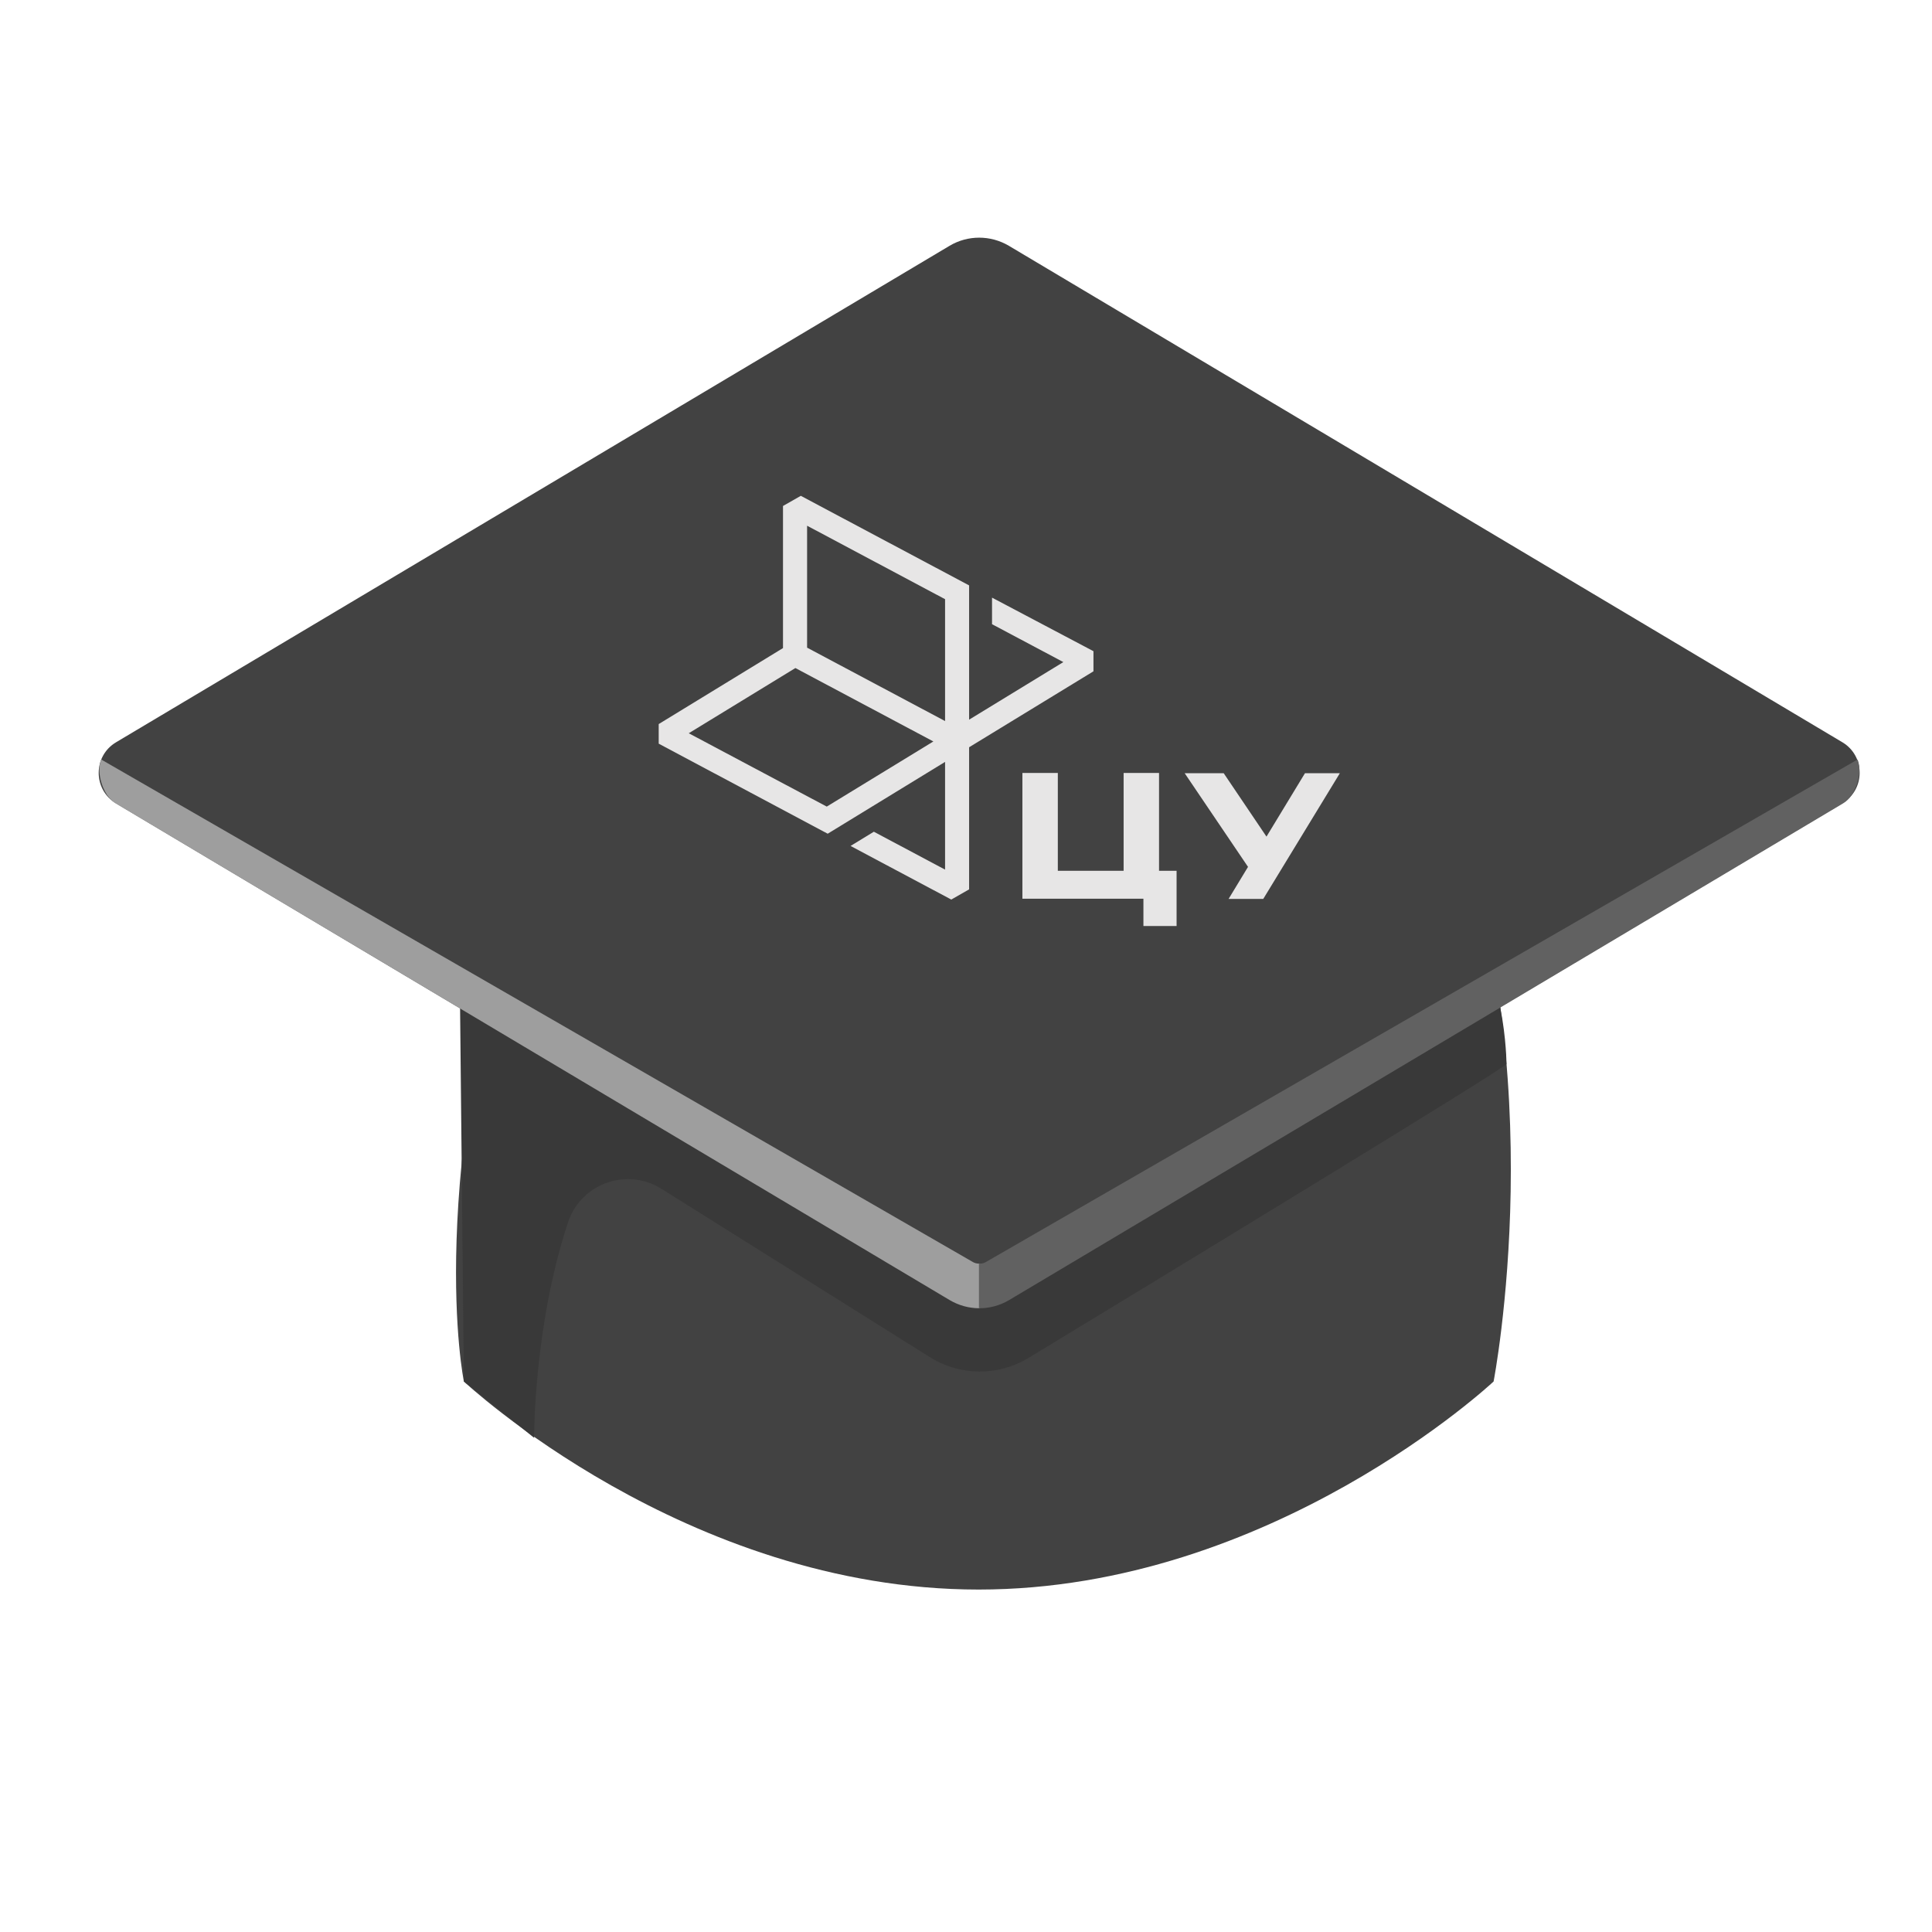 <svg width="36" height="36" viewBox="0 0 36 36" fill="none" xmlns="http://www.w3.org/2000/svg">
<path d="M27.831 25.742C27.831 25.742 23.699 29.619 18.236 29.619C12.773 29.619 8.644 25.742 8.644 25.742C8.644 25.742 7.875 22.053 9.86 15.685C10.908 12.327 25.81 11.985 26.978 14.922C28.963 19.907 27.831 25.742 27.831 25.742Z" fill="#424242"/>
<path d="M8.644 25.742L9.953 26.792C9.953 26.792 9.942 24.714 10.585 22.775C10.826 22.05 11.684 21.747 12.329 22.154L17.331 25.291C17.605 25.462 17.921 25.554 18.245 25.557C18.568 25.559 18.886 25.472 19.163 25.304C21.553 23.855 27.787 20.062 28.071 19.83C28.071 19.83 28.071 19.362 27.954 18.766L8.573 18.791L8.644 25.742Z" fill="#393939"/>
<path d="M34.325 14.971L18.794 24.221C18.454 24.424 18.031 24.424 17.689 24.221L2.163 14.971C1.731 14.714 1.731 14.088 2.163 13.831L17.694 4.58C18.033 4.378 18.457 4.378 18.799 4.58L34.33 13.831C34.76 14.088 34.76 14.714 34.325 14.971Z" fill="#424242"/>
<path d="M18.255 23.543C18.252 23.543 18.247 23.546 18.244 23.546C18.2 23.546 18.157 23.535 18.118 23.51L1.887 14.153C1.887 14.153 1.808 14.304 1.887 14.575C1.969 14.845 2.095 14.933 2.163 14.974L17.694 24.224C17.864 24.325 18.055 24.377 18.247 24.377H18.258V23.543H18.255Z" fill="#9E9E9E"/>
<path d="M18.244 23.543C18.247 23.543 18.252 23.546 18.255 23.546C18.299 23.546 18.343 23.535 18.381 23.51L34.612 14.153C34.612 14.153 34.691 14.304 34.612 14.575C34.53 14.845 34.404 14.933 34.336 14.974L18.805 24.224C18.635 24.325 18.444 24.377 18.252 24.377H18.241V23.543H18.244Z" fill="#616161"/>
<g clip-path="url(#clip0_90_76)">
<path d="M21.306 16.746H19.051V14.403H19.711V16.226H20.937V14.403H21.597V16.226H21.924V17.255H21.306V16.745V16.746ZM23.255 16.153L22.075 14.408H22.802L23.599 15.589L24.316 14.408H24.966L23.539 16.75H22.893L23.255 16.153V16.153ZM20.375 12.134L18.485 11.136V11.631L19.814 12.337L18.058 13.41V10.908L14.922 9.239L14.59 9.428V12.076L12.274 13.492V13.857L15.423 15.535L17.61 14.197V16.204L16.283 15.498L15.849 15.763L17.726 16.762L18.058 16.572V13.924L20.375 12.509V12.134ZM15.406 15.03L14.922 14.773L12.834 13.663L14.821 12.448L17.392 13.816L15.405 15.03H15.406ZM17.61 13.436L15.039 12.068V9.796L17.61 11.165V13.436Z" fill="#E7E6E6"/>
</g>
<defs>
<clipPath id="clip0_90_76">
<rect width="12.692" height="8.016" fill="white" transform="translate(12.274 9.239)"/>
</clipPath>
</defs>
</svg>
